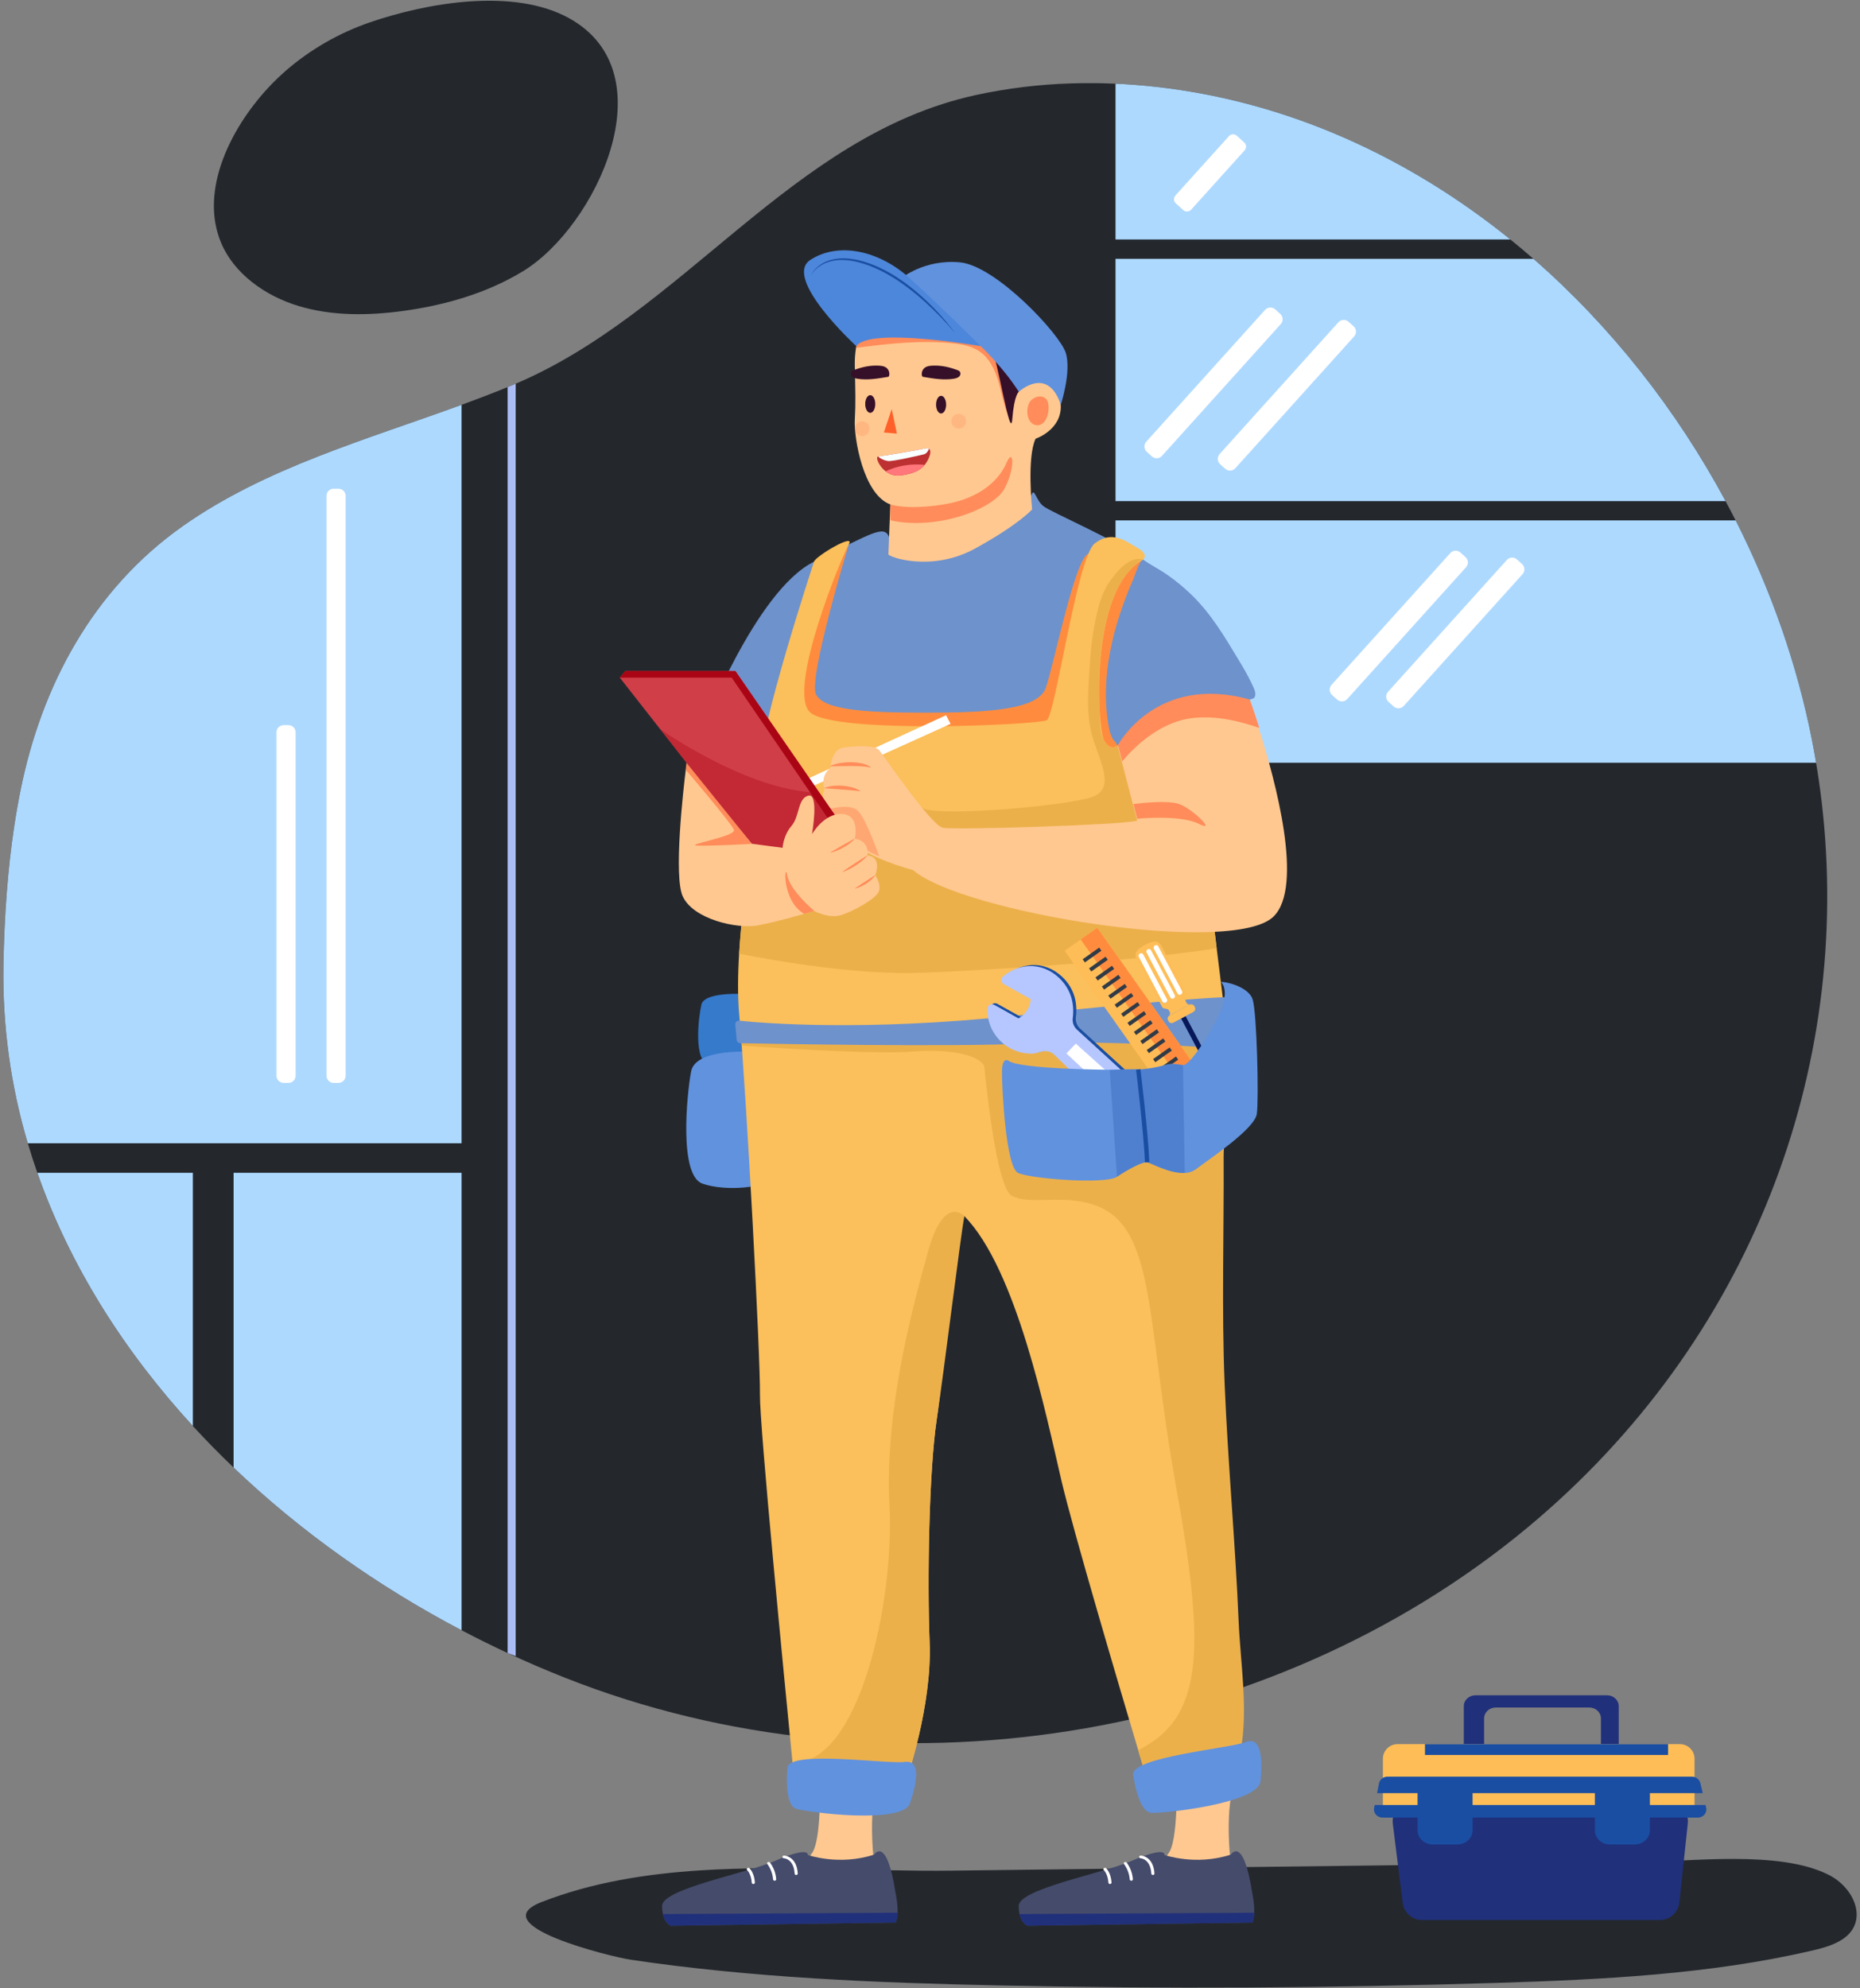 <svg width="423" height="452" viewBox="0 0 423 452" fill="none" xmlns="http://www.w3.org/2000/svg">
<rect x="0" y="0" width="423" height="452" fill="#808080" stroke="none"/>
<path d="M347.488 347.175C288.657 396.117 201.575 410.296 128.555 381.427C124.135 379.681 119.763 377.801 115.439 375.788C111.908 374.145 108.417 372.417 104.966 370.605C85.966 360.626 68.311 348.131 53.123 333.62C49.917 330.563 46.827 327.414 43.853 324.175C28.179 307.116 15.869 287.694 8.488 266.615C7.712 264.397 6.99 262.161 6.323 259.906C2.437 246.838 0.567 233.252 0.78 219.619C0.971 207.871 1.803 197.41 3.202 188.067C3.649 185.093 4.151 182.231 4.709 179.482C9.429 156.216 20.893 134.121 41.692 119.513C60.454 106.336 83.232 99.987 104.966 92.032C108.49 90.742 111.991 89.409 115.439 87.997L116.454 87.578C155.366 71.434 179.765 30.816 221.916 21.607C229.028 20.071 236.266 19.185 243.539 18.961C245.345 18.904 247.154 18.884 248.966 18.9C249.626 18.9 250.286 18.916 250.944 18.932C251.861 18.953 252.777 18.985 253.692 19.026C255.183 19.091 256.673 19.183 258.164 19.3C259.776 19.424 261.386 19.577 262.995 19.759C293.01 23.125 320.437 35.829 343.492 54.443C345.263 55.872 347.008 57.337 348.727 58.836C355.093 64.394 361.081 70.372 366.649 76.729C366.662 76.748 366.677 76.765 366.694 76.78C376.643 88.153 385.276 100.613 392.429 113.924C393.212 115.379 393.977 116.842 394.724 118.314C402.777 134.204 408.685 151.075 412.064 168.199C412.412 169.929 412.727 171.662 413.011 173.396C413.236 174.72 413.444 176.046 413.635 177.375C413.753 178.202 413.869 179.027 413.982 179.854C414.095 180.68 414.197 181.533 414.296 182.376C421.395 242.894 398.212 304.981 347.488 347.175Z" fill="#24282D"/>
<path d="M119.065 61.579C117.885 62.304 116.677 62.982 115.442 63.612C108.179 67.342 100.017 69.544 91.771 70.677C83.797 71.772 75.49 71.874 67.834 69.544C60.178 67.215 53.242 62.175 50.308 55.265C45.18 43.164 52.684 28.455 61.909 18.989C62.913 17.961 63.936 16.993 64.964 16.098C70.576 11.242 77.066 7.506 84.084 5.092C97.128 0.596 116.875 -2.837 129.461 4.155C152.103 16.732 135.463 51.513 119.065 61.579Z" fill="#24282D"/>
<path d="M343.493 54.443H253.693V19.026C255.184 19.091 256.674 19.183 258.165 19.3C259.777 19.424 261.387 19.577 262.996 19.759C293.011 23.125 320.438 35.829 343.493 54.443Z" fill="#AED9FF"/>
<path d="M392.43 113.919H253.693V58.836H348.728C366.4 74.235 381.261 93.16 392.43 113.919Z" fill="#AED9FF"/>
<path d="M413.014 173.391H253.693V118.309H394.725C402.778 134.199 408.686 151.07 412.065 168.194C412.408 169.924 412.724 171.656 413.014 173.391Z" fill="#AED9FF"/>
<path d="M291.158 71.371L290.001 70.327C289.334 69.726 288.305 69.779 287.704 70.446L260.683 100.414C260.082 101.081 260.135 102.109 260.802 102.71L261.959 103.754C262.626 104.355 263.654 104.302 264.255 103.635L291.277 73.667C291.878 73 291.825 71.972 291.158 71.371Z" fill="white"/>
<path d="M307.836 74.183L306.678 73.14C306.011 72.538 304.983 72.591 304.382 73.258L277.361 103.226C276.759 103.893 276.812 104.921 277.479 105.523L278.637 106.566C279.304 107.168 280.332 107.115 280.933 106.448L307.954 76.48C308.556 75.813 308.503 74.785 307.836 74.183Z" fill="white"/>
<path d="M333.289 126.65L332.131 125.606C331.464 125.005 330.436 125.058 329.835 125.725L302.814 155.693C302.212 156.36 302.266 157.388 302.933 157.989L304.09 159.033C304.757 159.634 305.785 159.581 306.386 158.914L333.407 128.946C334.009 128.279 333.956 127.251 333.289 126.65Z" fill="white"/>
<path d="M346.142 128.219L344.985 127.176C344.318 126.575 343.29 126.628 342.688 127.295L315.667 157.263C315.066 157.93 315.119 158.958 315.786 159.559L316.943 160.603C317.61 161.204 318.638 161.151 319.24 160.484L346.261 130.516C346.862 129.849 346.809 128.821 346.142 128.219Z" fill="white"/>
<path d="M282.958 32.379L281.274 30.861C280.753 30.39 279.949 30.432 279.479 30.954L267.316 44.442C266.846 44.964 266.888 45.768 267.409 46.238L269.093 47.756C269.614 48.227 270.418 48.185 270.889 47.663L283.051 34.175C283.521 33.653 283.48 32.849 282.958 32.379Z" fill="white"/>
<path d="M104.965 92.032V259.906H6.323C2.437 246.837 0.568 233.252 0.78 219.619C0.973 207.871 1.803 197.41 3.201 188.067C3.648 185.093 4.151 182.231 4.709 179.48C9.431 156.216 20.893 134.121 41.692 119.513C60.454 106.334 83.232 99.987 104.965 92.032Z" fill="#AED9FF"/>
<path d="M43.862 266.615V324.175C28.189 307.116 15.878 287.694 8.498 266.615H43.862Z" fill="#AED9FF"/>
<path d="M104.966 266.615V370.605C85.968 360.626 68.311 348.129 53.123 333.62V266.615H104.966Z" fill="#AED9FF"/>
<path d="M76.976 111.099H75.878C74.98 111.099 74.252 111.827 74.252 112.725V244.544C74.252 245.442 74.98 246.17 75.878 246.17H76.976C77.874 246.17 78.602 245.442 78.602 244.544V112.725C78.602 111.827 77.874 111.099 76.976 111.099Z" fill="white"/>
<path d="M65.601 164.846H64.503C63.605 164.846 62.877 165.574 62.877 166.472V244.544C62.877 245.442 63.605 246.17 64.503 246.17H65.601C66.499 246.17 67.227 245.442 67.227 244.544V166.472C67.227 165.574 66.499 164.846 65.601 164.846Z" fill="white"/>
<path d="M117.281 87.231V376.471L115.441 375.787V87.997L117.281 87.231Z" fill="#ABBBF4"/>
<path d="M159.5 425.178C146.862 425.972 134.519 427.957 123.139 432.399C109.577 437.703 139.198 444.879 143.386 445.501C171.024 449.613 199.226 450.763 227.352 451.356C265.008 452.148 302.68 451.955 340.368 450.777C364.369 450.027 388.587 448.847 411.737 443.517C414.815 442.809 418.036 441.942 420.141 439.982C424.536 435.891 421.503 429.038 415.861 426.196C404.569 420.521 384.55 423.206 371.91 423.359L320.316 423.988L216.379 425.254C198.298 425.473 178.564 423.978 159.5 425.178Z" fill="#24282D"/>
<path d="M169.27 225.969C169.27 225.969 160.199 225.395 159.511 228.38C158.823 231.364 157.673 241.127 161.232 242.161C164.792 243.195 171.452 242.62 171.452 241.466C171.452 240.313 169.27 225.969 169.27 225.969Z" fill="#367ACC"/>
<path d="M171.658 239.137C171.658 239.137 158.188 238.075 157.165 243.594C156.142 249.113 154.436 267.157 159.722 269.066C165.008 270.976 174.898 269.916 174.898 267.793C174.898 265.67 171.658 239.137 171.658 239.137Z" fill="#6192DE"/>
<path d="M202.189 122.056C202.189 122.056 205.142 127.674 215.169 124C225.196 120.326 233.797 115.057 234.49 112.753C235.183 110.45 235.532 113.665 237.25 115.043C238.969 116.42 253.787 122.737 259.987 127.215C261.795 128.52 263.809 129.493 265.624 130.78C267.505 132.109 269.282 133.58 270.94 135.18C275.441 139.523 278.533 144.787 281.734 150.097C282.777 151.819 283.81 153.561 284.655 155.387C284.983 156.098 285.558 157.124 285.485 157.943C285.412 158.761 284.945 158.855 284.217 159.023C284.217 159.023 271.014 194.851 267.107 195.999C263.201 197.147 210.189 191.864 202.189 189.109C194.189 186.354 159.512 166.373 159.512 166.373C159.512 166.373 171.797 134.251 185.118 127.69C198.438 121.128 201.002 119.308 202.189 122.056Z" fill="#6E92CC"/>
<path d="M193.034 123.757C193.034 123.757 183.74 154.315 185.578 157.875C187.416 161.434 196.832 162.009 210.265 162.009C223.699 162.009 235.988 161.549 237.826 156.383C239.664 151.216 244.47 126.831 247.521 125.874C250.571 124.917 259.98 127.214 259.987 127.215C259.257 127.042 257.989 131.084 257.749 131.629C253.233 141.917 250.092 153.89 252.147 165.157C252.281 166.038 252.535 166.896 252.901 167.709C253.221 168.359 254.197 169.099 254.103 169.703C253.974 170.535 252.501 171.875 251.925 172.497C250.851 173.654 249.569 174.731 248.045 175.222C244.486 176.371 189.138 169.481 184.43 166.726C179.722 163.971 180.41 150.421 183.051 143.3C185.691 136.179 193.034 123.757 193.034 123.757Z" fill="#FF8C3E"/>
<path d="M281.345 400.281C279.738 402.232 260.673 403.955 260.673 403.955C260.673 403.955 259.978 401.643 258.845 397.85C254.579 383.541 244.104 348.167 241.381 336.551C237.937 321.852 231.182 288.511 219.311 276.472C217.612 274.749 214.74 311.289 213.017 322.77C211.293 334.251 210.837 358.941 211.412 373.41C211.987 387.879 206.129 404.645 206.129 404.645L180.867 407.056L180.234 400.68C178.324 381.314 172.733 324.071 172.827 317.03C172.942 308.532 169.841 250.084 168.121 230.793C167.739 226.512 167.786 221.742 168.086 216.819C168.309 213.171 168.67 209.441 169.099 205.765C170.697 192.029 173.239 179.046 172.978 174.001C172.554 165.784 185.114 127.69 185.114 127.69C185.536 126.394 194.646 121.014 193.03 123.757C191.415 126.5 178.912 156.841 184.195 161.895C189.478 166.948 236.099 164.764 238.048 163.731C239.997 162.697 244.937 126.64 248.957 123.541C252.977 120.442 256.08 123.081 258.717 124.573C261.258 126.01 260.08 127.128 259.987 127.212C247.587 133.872 249.537 165.795 251.146 168.435C252.755 171.076 254.247 169.354 254.247 169.354L259.412 189.106L275.031 201.851C275.031 201.851 275.734 207.758 276.697 215.575C277.166 219.397 277.695 223.69 278.234 227.979C279.641 239.18 273.974 250.736 274.558 253.651C275.819 259.965 276.13 281.296 276.014 296.109C275.897 310.922 277.577 321.451 278.76 342.619C279.836 361.898 282.952 398.328 281.345 400.281Z" fill="#FBBF5B"/>
<path d="M281.696 368.701C280.932 350.717 279.264 332.786 278.513 314.801C277.798 297.513 278.374 280.2 278.279 262.901C278.246 257.076 280.971 250.15 280.19 244.381C279.453 238.961 278.918 233.437 278.234 227.987L223.215 234.311C223.215 234.484 223.226 234.931 223.269 235.608L168.574 234.988L168.678 237.693C168.678 237.693 198.36 239.842 207.511 239.055C216.663 238.268 223.612 240.189 223.876 242.733C224.939 253.409 227.213 270.527 230.185 271.905C234.41 273.878 240.514 271.766 247.355 273.468C263.145 277.382 260.282 298.232 267.534 338.399C274.334 376.054 273.373 390.643 258.849 397.859C259.979 401.651 260.676 403.964 260.676 403.964C260.676 403.964 279.738 402.24 281.348 400.29C281.896 399.624 281.991 398.756 282.148 397.944C283.9 388.713 282.104 378.024 281.696 368.701Z" fill="#ECB04B"/>
<path d="M235.51 99.738C233.488 104.007 234.725 115.799 234.725 115.799C234.725 115.799 231.803 119.169 221.807 124.672C211.812 130.175 202.04 126.583 202.04 126.018C202.04 125.454 202.49 114.676 202.49 114.676C196.312 112.43 194.178 99.514 194.398 95.47C194.619 91.426 194.515 88.957 194.398 83.117C194.365 81.761 194.458 80.405 194.676 79.066C195.183 76.064 196.194 74.693 196.194 74.693L225.075 76.231L225.733 76.264C225.733 76.264 240.895 86.26 241.232 91.989C241.569 97.718 235.51 99.738 235.51 99.738Z" fill="#FFC890"/>
<path d="M229.085 93.974C228.117 91.542 227.721 88.914 226.953 86.404C226.185 83.894 224.957 81.394 222.792 79.903C220.998 78.665 218.762 78.267 216.594 78.041C209.298 77.287 201.957 78.145 194.68 79.066C195.187 76.064 196.198 74.693 196.198 74.693L225.079 76.231C225.096 76.253 225.112 76.279 225.129 76.302C225.824 77.323 226.447 78.406 226.739 79.603C227.007 80.707 226.974 81.861 227.087 82.999C227.427 86.716 229.286 90.252 229.085 93.974Z" fill="#FF8C5A"/>
<path d="M231.692 89.069C231.692 89.069 230.65 89.743 230.218 95.246C229.785 100.749 226.863 81.234 225.289 78.696C223.715 76.158 231.13 79.634 231.692 82.667C232.255 85.7 231.692 89.069 231.692 89.069Z" fill="#361029"/>
<path d="M223.043 78.696C223.043 78.696 228.209 83.56 231.693 89.069C231.693 89.069 238.205 83.004 241.247 91.989C241.247 91.989 243.717 84.463 242.371 80.197C241.025 75.93 226.526 60.429 218.327 59.642C210.127 58.855 204.85 63.35 204.85 63.35C204.85 63.35 219.449 77.195 223.043 78.696Z" fill="#6192DE"/>
<path d="M202.49 114.676C202.49 114.676 206.196 116.024 214.619 114.676C223.043 113.328 227.311 108.944 228.883 105.242C230.455 101.54 231.018 106.253 228.435 111.082C225.852 115.911 212.71 120.628 202.49 118.271V114.676Z" fill="#FF8C5A"/>
<path d="M194.748 78.696C194.748 78.696 177.897 63.235 184.296 59.081C190.694 54.928 199.908 56.946 206.87 63.237C213.833 69.527 223.043 78.698 223.043 78.698C223.043 78.698 197.788 74.275 194.748 78.696Z" fill="#4D87DB"/>
<path d="M237.953 90.759C238.195 91.058 238.348 91.419 238.396 91.801C238.66 93.276 238.248 95.682 236.779 96.459C235.689 97.034 234.592 96.445 234.062 95.448C233.48 94.355 233.515 92.831 234.003 91.714C234.604 90.358 236.775 89.458 237.953 90.759Z" fill="#FF8C5A"/>
<path d="M197.91 93.851C198.543 93.851 199.055 92.951 199.055 91.841C199.055 90.731 198.543 89.831 197.91 89.831C197.278 89.831 196.766 90.731 196.766 91.841C196.766 92.951 197.278 93.851 197.91 93.851Z" fill="#361029"/>
<path d="M214.024 93.999C214.656 93.999 215.169 93.099 215.169 91.989C215.169 90.879 214.656 89.979 214.024 89.979C213.391 89.979 212.879 90.879 212.879 91.989C212.879 93.099 213.391 93.999 214.024 93.999Z" fill="#361029"/>
<path d="M199.939 83.127C200.492 83.162 201.065 83.24 201.518 83.556C201.801 83.76 202.018 84.044 202.14 84.37C202.262 84.697 202.285 85.053 202.204 85.393C202.191 85.474 202.153 85.548 202.095 85.606C202.03 85.65 201.956 85.676 201.878 85.683C199.578 86.074 197.229 86.466 194.929 86.093C194.279 85.989 193.374 85.665 193.47 84.832C193.538 84.232 194.165 84.137 194.641 83.963C196.359 83.355 198.11 83.018 199.939 83.127Z" fill="#361029"/>
<path d="M211.942 83.127C211.39 83.162 210.817 83.24 210.362 83.556C210.079 83.761 209.863 84.044 209.741 84.371C209.619 84.698 209.596 85.053 209.675 85.393C209.69 85.473 209.729 85.548 209.787 85.606C209.851 85.65 209.926 85.676 210.004 85.683C212.304 86.074 214.652 86.466 216.952 86.093C217.602 85.989 218.507 85.665 218.412 84.832C218.344 84.232 217.717 84.137 217.241 83.963C215.523 83.355 213.772 83.018 211.942 83.127Z" fill="#361029"/>
<path d="M202.791 92.982L201.012 98.317L203.968 98.571L202.791 92.982Z" fill="#FF6029"/>
<g opacity="0.28">
<path d="M196.063 99.135C196.99 99.135 197.743 98.383 197.743 97.456C197.743 96.528 196.99 95.776 196.063 95.776C195.135 95.776 194.383 96.528 194.383 97.456C194.383 98.383 195.135 99.135 196.063 99.135Z" fill="#FF8C5A"/>
</g>
<g opacity="0.28">
<path d="M218.033 97.457C218.961 97.457 219.713 96.705 219.713 95.778C219.713 94.85 218.961 94.098 218.033 94.098C217.106 94.098 216.354 94.85 216.354 95.778C216.354 96.705 217.106 97.457 218.033 97.457Z" fill="#FF8C5A"/>
</g>
<path d="M184.344 62.681C184.718 61.923 185.245 61.252 185.892 60.707C186.21 60.428 186.553 60.179 186.917 59.962C187.09 59.847 187.287 59.754 187.472 59.653C187.658 59.552 187.855 59.467 188.053 59.392C188.846 59.08 189.677 58.877 190.525 58.788C191.37 58.701 192.222 58.701 193.068 58.788C193.492 58.821 193.909 58.892 194.329 58.962C194.749 59.031 195.161 59.121 195.569 59.234C196.389 59.442 197.197 59.69 197.991 59.98C199.571 60.578 201.097 61.309 202.555 62.163C205.47 63.866 208.114 65.969 210.57 68.268C213.021 70.562 215.258 73.075 217.253 75.776C216.183 74.487 215.064 73.243 213.897 72.046C212.729 70.849 211.529 69.69 210.295 68.572C209.053 67.458 207.773 66.388 206.439 65.391C205.775 64.887 205.096 64.408 204.408 63.938C203.72 63.469 203.018 63.032 202.292 62.618C200.863 61.773 199.367 61.047 197.819 60.445C197.045 60.15 196.255 59.895 195.455 59.681C195.057 59.564 194.65 59.488 194.247 59.396C193.844 59.304 193.434 59.245 193.031 59.203C191.397 59.005 189.708 59.081 188.15 59.639C186.592 60.197 185.185 61.227 184.344 62.681Z" fill="#1A4EA2"/>
<path d="M276.697 215.577C257.945 218.53 224.447 220.557 209.806 221.136C195.478 221.707 177.399 218.64 168.09 216.809C168.312 213.16 168.674 209.431 169.103 205.755C169.103 205.755 206.323 181.65 209.77 183.715C213.217 185.781 244.371 183.126 248.964 180.946C253.557 178.766 250.007 172.907 248.389 167.28C246.918 162.133 247.521 156.124 247.858 150.86C248.066 147.662 248.405 144.464 249.058 141.323C249.67 138.384 250.448 134.967 252.164 132.489C253.662 130.335 256.698 126.319 259.905 127.179C259.933 127.186 259.96 127.194 259.987 127.205C259.465 127 257.577 128.956 257.238 129.302C256.35 130.228 255.575 131.257 254.93 132.366C253.488 134.798 252.525 137.51 251.825 140.234C250.128 146.852 249.687 153.957 250.052 160.755C250.168 162.933 249.937 166.498 251.146 168.433C252.755 171.076 254.247 169.352 254.247 169.352L259.412 189.104L275.031 201.85C275.031 201.85 275.734 207.76 276.697 215.577Z" fill="#ECB04B"/>
<path d="M167.217 232.923C167.205 232.802 167.22 232.681 167.262 232.568C167.303 232.454 167.369 232.351 167.454 232.266C167.54 232.181 167.644 232.117 167.758 232.077C167.871 232.037 167.993 232.022 168.113 232.035C173.069 232.556 196.33 234.559 230.825 230.908C269.867 226.773 279.695 226.651 279.695 226.651L282.07 228.338C282.87 228.906 283.459 229.723 283.746 230.661C284.032 231.599 283.999 232.606 283.653 233.524L281.726 238.626C281.726 238.626 254.02 236.303 234.039 237.222C215.533 238.073 174.315 237.271 168.339 237.147C168.138 237.144 167.946 237.066 167.799 236.929C167.652 236.792 167.561 236.606 167.543 236.406L167.217 232.923Z" fill="#6E92CC"/>
<path d="M260.408 214.82C258.476 215.862 257.788 216.67 258.586 218.174L264.296 228.944C264.556 229.436 265.569 229.202 265.807 229.65L266.028 230.065C266.151 230.298 266.052 230.57 265.941 230.857L265.988 230.831L270.504 228.399L270.553 228.375C270.256 228.309 269.975 228.237 269.858 228.005L269.638 227.59C269.401 227.141 270.159 226.424 269.898 225.932L264.19 215.153C263.391 213.666 262.34 213.781 260.408 214.82ZM265.161 227.911L265.123 227.932C265.06 227.966 264.991 227.988 264.92 227.996C264.849 228.004 264.777 227.998 264.708 227.979C264.64 227.959 264.575 227.925 264.519 227.881C264.464 227.836 264.417 227.781 264.383 227.718L258.982 217.519C258.916 217.39 258.904 217.24 258.948 217.102C258.992 216.964 259.089 216.849 259.218 216.783L259.256 216.762C259.319 216.727 259.388 216.705 259.459 216.697C259.53 216.689 259.602 216.695 259.671 216.715C259.739 216.735 259.803 216.768 259.859 216.813C259.915 216.857 259.962 216.913 259.996 216.975L265.397 227.173C265.463 227.302 265.475 227.452 265.431 227.59C265.387 227.729 265.29 227.844 265.161 227.911ZM266.929 226.961L266.891 226.981C266.829 227.016 266.76 227.038 266.689 227.046C266.618 227.054 266.546 227.048 266.478 227.028C266.409 227.008 266.345 226.975 266.289 226.93C266.233 226.886 266.187 226.83 266.153 226.768L260.75 216.569C260.684 216.44 260.672 216.29 260.717 216.152C260.761 216.014 260.858 215.899 260.986 215.832L261.025 215.811C261.087 215.777 261.156 215.755 261.227 215.746C261.298 215.738 261.37 215.744 261.439 215.764C261.507 215.784 261.572 215.817 261.627 215.861C261.683 215.906 261.73 215.961 261.765 216.023L267.166 226.222C267.228 226.351 267.239 226.499 267.195 226.635C267.151 226.771 267.055 226.885 266.929 226.952V226.961ZM268.823 225.333C268.889 225.462 268.901 225.612 268.856 225.75C268.812 225.888 268.715 226.003 268.587 226.069L268.548 226.09C268.486 226.125 268.417 226.147 268.346 226.155C268.275 226.163 268.203 226.158 268.134 226.138C268.066 226.118 268.001 226.085 267.946 226.041C267.89 225.996 267.843 225.941 267.808 225.878L262.407 215.679C262.342 215.55 262.33 215.4 262.374 215.262C262.419 215.124 262.515 215.009 262.644 214.941L262.682 214.92C262.744 214.886 262.813 214.864 262.884 214.856C262.956 214.848 263.028 214.854 263.096 214.873C263.165 214.893 263.229 214.927 263.285 214.971C263.341 215.016 263.387 215.071 263.422 215.134L268.823 225.333Z" fill="#FEBD57"/>
<path d="M262.682 214.912L262.643 214.932C262.515 215 262.418 215.115 262.374 215.253C262.33 215.391 262.342 215.541 262.407 215.671L267.808 225.87C267.843 225.932 267.889 225.987 267.945 226.032C268.001 226.076 268.065 226.11 268.134 226.129C268.203 226.149 268.275 226.155 268.346 226.147C268.417 226.138 268.485 226.116 268.548 226.082L268.586 226.061C268.715 225.994 268.812 225.879 268.856 225.741C268.9 225.603 268.888 225.453 268.822 225.324L263.422 215.125C263.387 215.063 263.341 215.007 263.285 214.963C263.229 214.918 263.165 214.885 263.096 214.865C263.027 214.845 262.955 214.839 262.884 214.847C262.813 214.855 262.744 214.877 262.682 214.912Z" fill="white"/>
<path d="M261.026 215.803L260.988 215.824C260.859 215.89 260.762 216.005 260.718 216.143C260.673 216.281 260.685 216.431 260.751 216.56L266.154 226.759C266.188 226.822 266.235 226.877 266.29 226.922C266.346 226.966 266.41 227 266.479 227.019C266.547 227.039 266.619 227.045 266.69 227.037C266.761 227.029 266.83 227.007 266.892 226.973L266.93 226.952C267.059 226.885 267.156 226.769 267.2 226.631C267.244 226.493 267.232 226.343 267.167 226.214L261.766 216.015C261.731 215.952 261.685 215.897 261.629 215.852C261.573 215.808 261.508 215.775 261.44 215.755C261.371 215.736 261.299 215.73 261.228 215.738C261.157 215.746 261.088 215.768 261.026 215.803Z" fill="white"/>
<path d="M259.256 216.753L259.218 216.774C259.089 216.841 258.992 216.955 258.948 217.093C258.904 217.231 258.916 217.381 258.982 217.51L264.383 227.709C264.417 227.772 264.464 227.827 264.519 227.872C264.575 227.917 264.64 227.95 264.708 227.97C264.777 227.99 264.849 227.996 264.92 227.988C264.991 227.98 265.06 227.958 265.123 227.923L265.161 227.902C265.29 227.835 265.387 227.72 265.431 227.582C265.475 227.443 265.463 227.293 265.397 227.164L259.996 216.967C259.962 216.904 259.915 216.849 259.859 216.804C259.804 216.759 259.739 216.726 259.671 216.706C259.602 216.686 259.53 216.68 259.459 216.688C259.388 216.696 259.319 216.718 259.256 216.753Z" fill="white"/>
<path d="M279.534 252.164L279.222 253.541L281.647 256.418L282.264 256.086L282.882 255.754L281.861 252.124L280.549 251.618L269.624 230.991L268.609 231.535L279.534 252.164Z" fill="#061859"/>
<path d="M265.989 230.84L265.942 230.866C265.764 230.974 265.634 231.145 265.577 231.345C265.52 231.545 265.54 231.759 265.634 231.945L265.747 232.158C265.799 232.252 265.868 232.336 265.952 232.403C266.035 232.47 266.132 232.52 266.235 232.549C266.338 232.579 266.446 232.588 266.552 232.576C266.659 232.564 266.762 232.53 266.855 232.478L268.61 231.535L269.625 230.991L271.379 230.048C271.571 229.946 271.714 229.772 271.779 229.565C271.844 229.358 271.825 229.134 271.727 228.941L271.614 228.729C271.515 228.547 271.349 228.409 271.152 228.344C270.955 228.28 270.74 228.293 270.552 228.382L270.504 228.406L265.989 230.84Z" fill="#FEBD57"/>
<path d="M219.316 276.472C218.517 280.468 214.746 311.289 213.023 322.77C211.299 334.251 210.842 358.941 211.417 373.41C211.992 387.879 206.135 404.645 206.135 404.645L180.873 407.056L180.24 400.68C195.38 401.25 203.418 364.043 202.292 342.348C201.166 320.652 207.365 297.829 211.027 284.585C214.688 271.34 219.316 276.472 219.316 276.472Z" fill="#ECB04B"/>
<path d="M249.534 210.898L242.121 216.141L274.848 262.41L282.261 257.167L249.534 210.898Z" fill="#FEBD57"/>
<path d="M249.528 210.897L245.762 213.561L278.488 259.829L282.255 257.165L249.528 210.897Z" fill="#FF8C3E"/>
<path d="M249.971 215.422L246.219 218.071L246.723 218.785L250.475 216.136L249.971 215.422Z" fill="#313B47"/>
<path d="M251.426 217.485L247.674 220.133L248.178 220.847L251.93 218.198L251.426 217.485Z" fill="#313B47"/>
<path d="M252.883 219.546L249.131 222.195L249.635 222.908L253.387 220.259L252.883 219.546Z" fill="#313B47"/>
<path d="M254.34 221.609L250.588 224.258L251.092 224.972L254.844 222.323L254.34 221.609Z" fill="#313B47"/>
<path d="M255.795 223.672L252.043 226.32L252.547 227.034L256.299 224.385L255.795 223.672Z" fill="#313B47"/>
<path d="M257.25 225.736L253.498 228.385L254.002 229.098L257.754 226.45L257.25 225.736Z" fill="#313B47"/>
<path d="M258.707 227.797L254.955 230.446L255.459 231.16L259.211 228.511L258.707 227.797Z" fill="#313B47"/>
<path d="M260.164 229.86L256.412 232.509L256.916 233.223L260.668 230.574L260.164 229.86Z" fill="#313B47"/>
<path d="M261.621 231.923L257.869 234.572L258.373 235.286L262.125 232.637L261.621 231.923Z" fill="#313B47"/>
<path d="M263.077 233.986L259.324 236.635L259.828 237.349L263.58 234.7L263.077 233.986Z" fill="#313B47"/>
<path d="M264.534 236.049L260.781 238.698L261.285 239.412L265.037 236.763L264.534 236.049Z" fill="#313B47"/>
<path d="M265.991 238.112L262.238 240.761L262.742 241.475L266.495 238.826L265.991 238.112Z" fill="#313B47"/>
<path d="M267.446 240.175L263.693 242.824L264.197 243.538L267.95 240.889L267.446 240.175Z" fill="#313B47"/>
<path d="M268.903 242.239L265.15 244.888L265.654 245.602L269.407 242.953L268.903 242.239Z" fill="#313B47"/>
<path d="M270.358 244.301L266.605 246.95L267.109 247.664L270.862 245.015L270.358 244.301Z" fill="#313B47"/>
<path d="M271.815 246.364L268.062 249.013L268.566 249.726L272.319 247.077L271.815 246.364Z" fill="#313B47"/>
<path d="M273.272 248.428L269.52 251.077L270.023 251.791L273.776 249.142L273.272 248.428Z" fill="#313B47"/>
<path d="M274.727 250.49L270.975 253.139L271.479 253.852L275.231 251.203L274.727 250.49Z" fill="#313B47"/>
<path d="M276.184 252.552L272.432 255.201L272.936 255.915L276.688 253.266L276.184 252.552Z" fill="#313B47"/>
<path d="M277.641 254.615L273.889 257.264L274.393 257.978L278.145 255.329L277.641 254.615Z" fill="#313B47"/>
<path d="M270.216 266.072C269.531 266.096 268.848 265.983 268.207 265.741C267.566 265.499 266.979 265.132 266.481 264.661L240.479 239.55C240.097 239.182 239.624 238.922 239.108 238.797C238.592 238.673 238.053 238.689 237.545 238.843C236.61 239.124 235.967 239.265 235.525 239.279C234.169 239.319 232.819 239.083 231.558 238.585C230.296 238.087 229.149 237.338 228.187 236.383C227.221 235.427 226.462 234.282 225.959 233.019C225.456 231.757 225.219 230.404 225.263 229.045C225.267 228.876 225.315 228.711 225.401 228.565C225.487 228.42 225.609 228.299 225.755 228.213C225.91 228.122 226.085 228.071 226.265 228.065C226.444 228.059 226.623 228.099 226.783 228.18L232.326 231.274C233.12 230.836 233.79 230.205 234.276 229.44C234.762 228.674 235.047 227.799 235.106 226.895L228.913 223.438C228.772 223.36 228.653 223.25 228.565 223.116C228.476 222.982 228.422 222.829 228.405 222.67C228.389 222.51 228.412 222.349 228.471 222.2C228.531 222.051 228.626 221.919 228.748 221.815C230.401 220.366 232.491 219.51 234.685 219.383C237.14 219.263 239.567 220.196 241.53 222.036C244.049 224.398 245.135 227.57 244.674 231.215C244.61 231.693 244.661 232.179 244.825 232.633C244.989 233.087 245.259 233.494 245.614 233.821L272.426 258.315C273.435 259.266 274.028 260.577 274.076 261.963C274.093 262.486 274.006 263.008 273.821 263.498C273.636 263.987 273.356 264.436 272.998 264.818C272.639 265.199 272.209 265.506 271.732 265.721C271.254 265.937 270.739 266.056 270.216 266.072Z" fill="#1A4EA2"/>
<path d="M269.522 266.303C268.837 266.326 268.154 266.213 267.513 265.971C266.873 265.728 266.286 265.361 265.788 264.89L239.779 239.788C239.398 239.419 238.924 239.159 238.409 239.035C237.893 238.91 237.353 238.926 236.845 239.079C235.911 239.362 235.268 239.501 234.825 239.515C233.469 239.556 232.12 239.32 230.858 238.822C229.596 238.325 228.449 237.576 227.485 236.621C226.52 235.664 225.762 234.519 225.259 233.256C224.756 231.993 224.518 230.64 224.562 229.282C224.566 229.113 224.614 228.948 224.7 228.803C224.786 228.658 224.908 228.537 225.053 228.451C225.208 228.359 225.383 228.308 225.563 228.302C225.743 228.297 225.921 228.337 226.082 228.418L231.627 231.512C232.42 231.073 233.09 230.442 233.576 229.677C234.061 228.912 234.347 228.037 234.406 227.133L228.213 223.676C228.072 223.599 227.952 223.489 227.863 223.356C227.774 223.223 227.718 223.069 227.701 222.91C227.684 222.75 227.706 222.589 227.765 222.44C227.824 222.291 227.918 222.158 228.04 222.053C229.692 220.603 231.782 219.747 233.977 219.621C236.432 219.499 238.859 220.432 240.822 222.274C243.341 224.635 244.426 227.807 243.966 231.451C243.902 231.929 243.954 232.415 244.117 232.869C244.281 233.323 244.551 233.73 244.906 234.057L271.717 258.551C272.726 259.503 273.319 260.814 273.368 262.199C273.397 263.252 273.009 264.274 272.289 265.042C271.569 265.811 270.574 266.264 269.522 266.303Z" fill="#B6C7FF"/>
<path d="M244.656 237.248L264.867 255.353L262.317 257.973L242.521 239.475L244.656 237.248Z" fill="white"/>
<path d="M285.826 253.22C285.34 256.62 275.249 263.329 271.929 265.834C271.203 266.351 270.339 266.637 269.448 266.655C266.009 266.843 261.65 264.364 260.886 264.223C259.916 264.049 256.687 265.743 254.024 267.524C251.361 269.304 234.244 267.972 231.499 266.629C228.755 265.286 227.865 247.574 227.865 243.815C227.865 240.056 229.319 241.131 229.319 241.131C231.902 243.099 252.386 243.189 252.386 243.189C252.386 243.189 258.301 243.016 258.865 243.099C259.43 243.182 262.418 242.83 264.598 242.204C266.778 241.579 267.181 241.935 269.038 242.116C270.895 242.296 277.349 231.646 278.245 227.979C279.142 224.311 277.655 223.245 277.655 223.245C278.459 223.071 283.9 224.221 284.869 227.174C285.838 230.128 286.309 249.818 285.826 253.22Z" fill="#6192DE"/>
<g opacity="0.26">
<path d="M269.443 266.65C266.004 266.838 261.645 264.359 260.881 264.218C259.912 264.044 256.682 265.738 254.019 267.519L252.381 243.198C252.381 243.198 258.296 243.024 258.861 243.108C259.425 243.191 262.413 242.838 264.593 242.213C266.773 241.588 267.176 241.944 269.033 242.125L269.443 266.65Z" fill="#1A4EA2"/>
</g>
<path d="M258.861 243.108C258.861 243.108 260.633 257.674 260.882 264.223" stroke="#1A4EA2" stroke-miterlimit="10"/>
<path d="M186.43 404.691C186.43 404.691 186.931 418.744 184.505 421.48C182.08 424.216 191.454 429.924 194.675 428.293C197.896 426.662 199.119 426.333 199.119 426.333C199.119 426.333 197.543 416.292 198.804 408.677C200.065 401.061 186.43 404.691 186.43 404.691Z" fill="#FFC890"/>
<path d="M204.118 434.823C204.112 435.583 203.972 436.336 203.707 437.048L152.559 437.773C152.559 437.773 151.259 437.357 150.757 435.134C150.627 434.524 150.562 433.901 150.565 433.277C150.542 429.408 169.74 425.868 176.082 423.104C184.28 419.534 183.705 421.693 183.705 421.693C183.705 421.693 190.867 424.216 198.808 421.605C198.808 421.605 201.622 417.076 203.672 430.346C203.667 430.346 204.203 432.667 204.118 434.823Z" fill="#454B6B"/>
<path d="M204.119 434.823C204.112 435.583 203.973 436.336 203.707 437.048L152.559 437.773C152.559 437.773 151.26 437.357 150.758 435.134L204.119 434.823Z" fill="#20307B"/>
<path d="M176.171 427.544C176.086 427.548 176.002 427.52 175.937 427.466C175.871 427.412 175.827 427.336 175.813 427.252C175.717 425.991 175.268 424.783 174.519 423.764C174.492 423.732 174.473 423.694 174.462 423.653C174.452 423.612 174.45 423.569 174.458 423.528C174.466 423.487 174.483 423.448 174.508 423.414C174.533 423.38 174.565 423.352 174.602 423.331C174.681 423.283 174.774 423.264 174.865 423.277C174.956 423.29 175.04 423.335 175.101 423.404C175.931 424.512 176.425 425.835 176.525 427.216C176.525 427.259 176.516 427.303 176.499 427.343C176.482 427.383 176.457 427.419 176.426 427.45C176.395 427.48 176.358 427.504 176.318 427.521C176.277 427.537 176.234 427.545 176.19 427.544H176.171Z" fill="white"/>
<path d="M171.324 428.296C171.239 428.3 171.155 428.272 171.089 428.218C171.023 428.164 170.979 428.087 170.966 428.003C170.834 426.001 169.936 425.154 169.924 425.145C169.892 425.118 169.867 425.083 169.85 425.045C169.833 425.007 169.825 424.965 169.826 424.923C169.827 424.881 169.838 424.84 169.857 424.803C169.876 424.766 169.903 424.733 169.936 424.707C170.007 424.649 170.096 424.617 170.188 424.617C170.28 424.617 170.369 424.649 170.44 424.707C170.483 424.747 171.527 425.706 171.677 427.959C171.676 428.003 171.667 428.046 171.65 428.087C171.633 428.127 171.608 428.163 171.577 428.194C171.545 428.225 171.508 428.249 171.468 428.265C171.427 428.281 171.383 428.289 171.34 428.288L171.324 428.296Z" fill="white"/>
<path d="M181.08 426.238C180.995 426.242 180.91 426.214 180.844 426.159C180.778 426.105 180.734 426.027 180.721 425.942C180.521 422.558 178.318 422.451 178.289 422.449C178.245 422.451 178.201 422.445 178.159 422.43C178.118 422.415 178.08 422.392 178.047 422.362C178.015 422.332 177.989 422.295 177.971 422.255C177.952 422.215 177.943 422.172 177.941 422.128C177.954 422.04 177.999 421.96 178.067 421.905C178.136 421.849 178.223 421.822 178.311 421.829C178.43 421.829 181.19 421.964 181.423 425.911C181.422 425.955 181.413 425.998 181.395 426.038C181.378 426.078 181.353 426.115 181.321 426.145C181.29 426.175 181.253 426.199 181.212 426.215C181.171 426.231 181.128 426.239 181.084 426.238H181.08Z" fill="white"/>
<path d="M267.544 404.691C267.544 404.691 268.044 418.744 265.619 421.48C263.194 424.216 272.567 429.924 275.788 428.293C279.009 426.662 280.232 426.333 280.232 426.333C280.232 426.333 278.656 416.292 279.917 408.677C281.179 401.061 267.544 404.691 267.544 404.691Z" fill="#FFC890"/>
<path d="M285.232 434.823C285.225 435.583 285.086 436.336 284.82 437.048L233.672 437.773C233.672 437.773 232.374 437.357 231.872 435.134C231.74 434.524 231.675 433.901 231.678 433.277C231.655 429.408 250.853 425.868 257.195 423.104C265.393 419.534 264.818 421.693 264.818 421.693C264.818 421.693 271.98 424.216 279.921 421.605C279.921 421.605 282.735 417.076 284.785 430.346C284.78 430.346 285.315 432.667 285.232 434.823Z" fill="#454B6B"/>
<path d="M285.23 434.823C285.224 435.583 285.084 436.336 284.819 437.048L233.671 437.773C233.671 437.773 232.373 437.357 231.871 435.134L285.23 434.823Z" fill="#20307B"/>
<path d="M257.282 427.544C257.197 427.548 257.114 427.52 257.048 427.466C256.982 427.412 256.938 427.336 256.924 427.252C256.829 425.991 256.38 424.782 255.63 423.764C255.603 423.732 255.584 423.694 255.573 423.653C255.563 423.612 255.562 423.569 255.57 423.528C255.578 423.487 255.595 423.448 255.62 423.414C255.644 423.38 255.677 423.352 255.714 423.331C255.792 423.283 255.885 423.264 255.976 423.277C256.067 423.29 256.151 423.335 256.212 423.404C257.042 424.512 257.537 425.835 257.638 427.216C257.637 427.304 257.601 427.388 257.538 427.449C257.475 427.511 257.39 427.545 257.301 427.544H257.282Z" fill="white"/>
<path d="M252.438 428.296C252.352 428.3 252.268 428.273 252.202 428.218C252.136 428.164 252.092 428.087 252.078 428.003C251.946 426.001 251.048 425.154 251.036 425.145C251.005 425.117 250.98 425.083 250.963 425.045C250.946 425.007 250.938 424.965 250.94 424.923C250.941 424.882 250.951 424.841 250.97 424.803C250.989 424.766 251.015 424.733 251.048 424.707C251.119 424.649 251.208 424.617 251.3 424.617C251.392 424.617 251.481 424.649 251.552 424.707C251.595 424.747 252.639 425.706 252.789 427.959C252.789 428.003 252.78 428.046 252.763 428.086C252.746 428.126 252.721 428.163 252.69 428.193C252.659 428.224 252.622 428.248 252.581 428.264C252.541 428.28 252.497 428.288 252.454 428.288L252.438 428.296Z" fill="white"/>
<path d="M262.193 426.238C262.107 426.242 262.023 426.214 261.956 426.159C261.89 426.105 261.846 426.027 261.833 425.942C261.634 422.558 259.433 422.451 259.41 422.449C259.366 422.451 259.322 422.445 259.28 422.43C259.239 422.415 259.201 422.392 259.168 422.362C259.136 422.332 259.11 422.295 259.092 422.255C259.074 422.215 259.064 422.172 259.062 422.128C259.075 422.04 259.12 421.96 259.188 421.905C259.257 421.849 259.344 421.822 259.432 421.829C259.551 421.829 262.313 421.964 262.544 425.911C262.543 425.955 262.534 425.998 262.516 426.038C262.499 426.078 262.474 426.115 262.442 426.145C262.411 426.175 262.374 426.199 262.333 426.215C262.292 426.231 262.249 426.239 262.205 426.238H262.193Z" fill="white"/>
<path d="M179.816 178.804L215.154 162.591L216.177 164.559L180.977 180.458L179.816 178.804Z" fill="white"/>
<path d="M289.639 208.347C280.404 217.455 218.739 207.436 207.682 197.811C205.059 197.088 202.485 196.197 199.976 195.144C197.791 194.203 195.663 193.06 194.384 191.826C192.299 189.801 189.549 187.077 188.099 184.461C187.124 182.709 186.737 181.007 187.519 179.596C187.519 179.596 186.348 176.516 188.82 174.611C188.82 174.611 189.072 170.398 191.683 169.971C194.294 169.543 198.88 169.309 199.899 170.492C200.919 171.675 211.712 187.669 214.447 188.19C217.181 188.711 254.939 187.558 258.63 186.573L255.222 173.544L254.247 169.814C254.247 169.814 262.923 153.537 284.217 159.482C284.217 159.482 285.15 162.011 286.397 165.942C290.092 177.587 296.544 201.539 289.639 208.347Z" fill="#FFC890"/>
<g opacity="0.55">
<path d="M199.975 194.694C197.789 193.753 195.661 192.61 194.383 191.375C192.298 189.351 189.548 186.627 188.098 184.011C189.866 183.543 193.518 182.821 195.093 184.304C196.598 185.72 198.818 191.474 199.975 194.694Z" fill="#FF8C5A"/>
</g>
<path d="M258.63 186.118C258.63 186.118 268.369 185.143 272.63 187.285C276.891 189.427 271.166 183.832 268.174 182.791C265.183 181.751 257.76 182.791 257.76 182.791L258.63 186.118Z" fill="#FF8C5A"/>
<path d="M286.396 165.485C282.505 164.127 276.637 162.513 270.904 163.277C263.166 164.309 257.312 170.549 255.221 173.087L254.246 169.358C254.246 169.358 262.922 153.078 284.216 159.025C284.216 159.025 285.156 161.551 286.396 165.485Z" fill="#FF8C5A"/>
<path d="M187.527 179.105C188.187 178.858 188.879 178.702 189.582 178.641C190.259 178.577 190.941 178.57 191.62 178.622C192.3 178.671 192.975 178.78 193.636 178.95C193.976 179.037 194.309 179.146 194.633 179.277C194.797 179.352 194.96 179.414 195.123 179.504C195.203 179.55 195.283 179.59 195.363 179.64C195.443 179.69 195.519 179.746 195.591 179.814L195.566 179.897C195.404 179.859 195.24 179.829 195.075 179.808C194.91 179.782 194.741 179.767 194.574 179.749C194.241 179.709 193.906 179.676 193.57 179.647C192.9 179.588 192.227 179.539 191.555 179.494L189.538 179.343L188.531 179.275L187.521 179.199L187.527 179.105Z" fill="#FF8C5A"/>
<path d="M188.818 174.119C189.549 173.8 190.319 173.578 191.108 173.459C191.875 173.333 192.651 173.271 193.429 173.273C194.212 173.273 194.994 173.346 195.764 173.492C196.159 173.569 196.548 173.676 196.928 173.812C197.025 173.85 197.119 173.888 197.216 173.932C197.313 173.971 197.408 174.017 197.499 174.069C197.589 174.117 197.683 174.178 197.772 174.242L197.899 174.35C197.938 174.39 197.974 174.433 198.006 174.479L197.954 174.548C197.793 174.458 197.616 174.399 197.433 174.374C197.247 174.336 197.059 174.308 196.87 174.289C196.491 174.244 196.109 174.216 195.727 174.197C194.961 174.159 194.195 174.152 193.427 174.154C192.659 174.156 191.893 174.154 191.127 174.166L188.825 174.218L188.818 174.119Z" fill="#FF8C5A"/>
<path d="M194.713 192.304L170.314 196.159L156.632 174.055L150.126 165.751L140.959 154.053L142.206 152.547H167.246L186.31 180.144L194.713 192.304Z" fill="#D03E48"/>
<path d="M194.713 192.304H192.572L184.197 180.064L166.403 154.053H140.959L142.206 152.547H167.246L186.31 180.144L194.713 192.304Z" fill="#AA0515"/>
<g opacity="0.37">
<path d="M194.713 192.299L170.315 196.154L156.633 174.058L150.127 165.755C150.127 165.755 168.791 178.926 184.198 180.067C184.911 180.122 185.615 180.148 186.311 180.147L194.713 192.299Z" fill="#AA0515"/>
</g>
<path d="M199.672 202.988C198.629 204.551 194.514 206.915 191.545 207.952C188.576 208.99 185.18 207.084 185.18 207.084C185.18 207.084 177.057 209.505 172.325 210.369C167.593 211.232 157.702 208.979 155.283 203.801C153.143 199.22 155.4 179.506 155.956 174.981C156.029 174.385 156.07 174.053 156.07 174.053L170.989 191.817H171.02L177.981 192.735C177.981 192.735 178.098 189.969 180 187.761C181.902 185.553 181.358 181.507 183.836 180.872C186.282 180.25 184.704 189.384 184.668 189.62C184.751 189.479 187.492 184.789 191.55 185.041C195.669 185.298 194.389 190.662 194.389 190.662C197.889 191.183 197.283 194.463 197.283 194.463C200.742 194.811 199.06 198.957 199.06 198.957C199.06 198.957 200.711 201.433 199.672 202.988Z" fill="#FFC890"/>
<path d="M185.179 207.087C185.179 207.087 179.62 202.409 179.033 198.982C178.446 195.554 177.596 204.64 182.874 207.754L185.179 207.087Z" fill="#FF8C5A"/>
<path d="M194.395 190.69C194.03 191.095 193.623 191.459 193.179 191.776C192.969 191.95 192.74 192.08 192.521 192.231C192.302 192.382 192.066 192.507 191.837 192.644C191.607 192.782 191.367 192.896 191.129 193.014C190.891 193.133 190.65 193.247 190.398 193.343C189.895 193.559 189.371 193.721 188.835 193.827L188.809 193.781C189.724 193.239 190.655 192.721 191.578 192.191C192.5 191.661 193.433 191.149 194.373 190.645L194.395 190.69Z" fill="#FF8C5A"/>
<path d="M197.291 194.493C196.917 194.935 196.5 195.34 196.046 195.7C195.83 195.888 195.598 196.048 195.373 196.221C195.149 196.395 194.906 196.543 194.679 196.702C194.451 196.862 194.199 197.005 193.956 197.147C193.713 197.29 193.466 197.432 193.209 197.555C192.697 197.822 192.167 198.05 191.623 198.24L191.59 198.198C192.038 197.851 192.509 197.528 192.98 197.21L194.395 196.266L195.829 195.349C196.307 195.043 196.788 194.742 197.27 194.446L197.291 194.493Z" fill="#FF8C5A"/>
<path d="M199.068 198.987C198.791 199.373 198.467 199.723 198.104 200.029C197.758 200.334 197.39 200.612 197.003 200.863C196.614 201.114 196.207 201.338 195.787 201.532C195.36 201.74 194.91 201.896 194.446 201.996L194.416 201.952C195.173 201.431 195.947 200.934 196.709 200.427C197.472 199.92 198.25 199.426 199.032 198.943L199.068 198.987Z" fill="#FF8C5A"/>
<path d="M170.983 191.819C170.983 191.819 162.514 192.34 158.77 192.236C155.027 192.132 167.514 190.179 166.918 188.651C166.322 187.122 155.949 174.984 155.949 174.984C156.022 174.388 156.113 173.393 156.113 173.393L170.983 191.819Z" fill="#FF8C5A"/>
<path d="M179.082 401.872C179.082 401.872 178.194 410.301 181.08 411.189C183.965 412.076 205.259 414.738 206.924 409.973C208.588 405.207 209.474 399.989 205.708 400.543C201.941 401.097 179.415 397.767 179.082 401.872Z" fill="#6192DE"/>
<path d="M257.708 403.498C257.708 403.498 258.799 411.904 261.81 412.099C264.82 412.293 286.154 409.948 286.667 404.923C287.179 399.897 286.841 394.621 283.295 396.033C279.749 397.446 257.083 399.43 257.708 403.498Z" fill="#6192DE"/>
<path d="M201.424 107.147C201.897 107.525 202.44 107.803 203.023 107.965C203.605 108.127 204.214 108.171 204.813 108.092C207.49 107.731 209.188 107.036 210.298 105.685C210.837 105 211.242 104.221 211.493 103.386C211.493 103.386 211.774 102.37 211.281 102.014C211.118 101.896 210.871 101.852 210.503 101.938C209.016 102.285 200.774 103.675 199.732 103.767C199.046 103.822 199.758 105.878 201.424 107.147Z" fill="#BD3132"/>
<path d="M199.73 103.767C200.099 104.203 200.981 104.655 201.951 104.809C202.92 104.964 209.379 103.475 210.147 103.273C210.914 103.072 211.279 102.005 211.279 102.005C211.116 101.887 210.869 101.844 210.501 101.929C209.014 102.288 200.778 103.682 199.73 103.767Z" fill="#F9FFFF"/>
<path d="M201.424 107.147C201.896 107.525 202.44 107.803 203.022 107.965C203.605 108.127 204.214 108.171 204.813 108.092C207.49 107.731 209.187 107.036 210.297 105.685C208.635 105.495 205.072 105.384 201.424 107.147Z" fill="#FF767B"/>
<path d="M365.493 385.395H335.535C334.083 385.395 332.895 386.503 332.895 387.86V400.194C332.895 401.551 334.083 402.659 335.535 402.659H338.17C337.753 402.224 337.519 401.645 337.515 401.042V390.634C337.515 389.279 338.704 388.169 340.156 388.169H361.443C362.896 388.169 364.084 389.279 364.084 390.634V401.042C364.081 401.645 363.846 402.224 363.429 402.659H365.487C366.938 402.659 368.126 401.551 368.126 400.194V387.86C368.131 386.503 366.943 385.395 365.493 385.395Z" fill="#20307B"/>
<path d="M377.529 436.477H323.363C322.279 436.465 321.236 436.058 320.431 435.332C319.625 434.605 319.113 433.609 318.991 432.532L316.757 414.611C316.42 411.911 318.473 409.521 321.13 409.521H379.455C382.08 409.521 384.123 411.859 383.836 414.533L381.917 432.453C381.812 433.548 381.306 434.565 380.495 435.308C379.685 436.051 378.628 436.467 377.529 436.477Z" fill="#20307B"/>
<path d="M385.375 412.603H314.498V399.82C314.499 398.938 314.849 398.092 315.474 397.468C316.098 396.844 316.944 396.494 317.827 396.494H382.045C382.927 396.494 383.774 396.844 384.398 397.468C385.022 398.092 385.373 398.938 385.373 399.82L385.375 412.603Z" fill="#FEBD57"/>
<path d="M388.016 410.961L387.868 410.337H375.22V407.631H387.229L386.687 405.339C386.574 404.917 386.323 404.544 385.973 404.282C385.623 404.02 385.196 403.882 384.758 403.892H315.556C315.108 403.882 314.671 404.026 314.317 404.301C313.963 404.575 313.715 404.964 313.614 405.4L313.171 407.631H322.378V410.337H312.634L312.499 411.02C312.273 412.154 313.204 413.202 314.439 413.202H322.378V416.091C322.378 417.868 323.921 419.308 325.823 419.308H331.448C333.359 419.308 334.893 417.868 334.893 416.091V413.202H362.703V416.091C362.703 417.868 364.246 419.308 366.148 419.308H371.773C373.684 419.308 375.218 417.868 375.218 416.091V413.202H386.086C387.35 413.202 388.288 412.111 388.016 410.961ZM334.894 410.337V407.631H362.705V410.337H334.894Z" fill="#1A4EA2"/>
<path d="M379.351 396.494H324.07V398.96H379.351V396.494Z" fill="#1A4EA2"/>
</svg>
